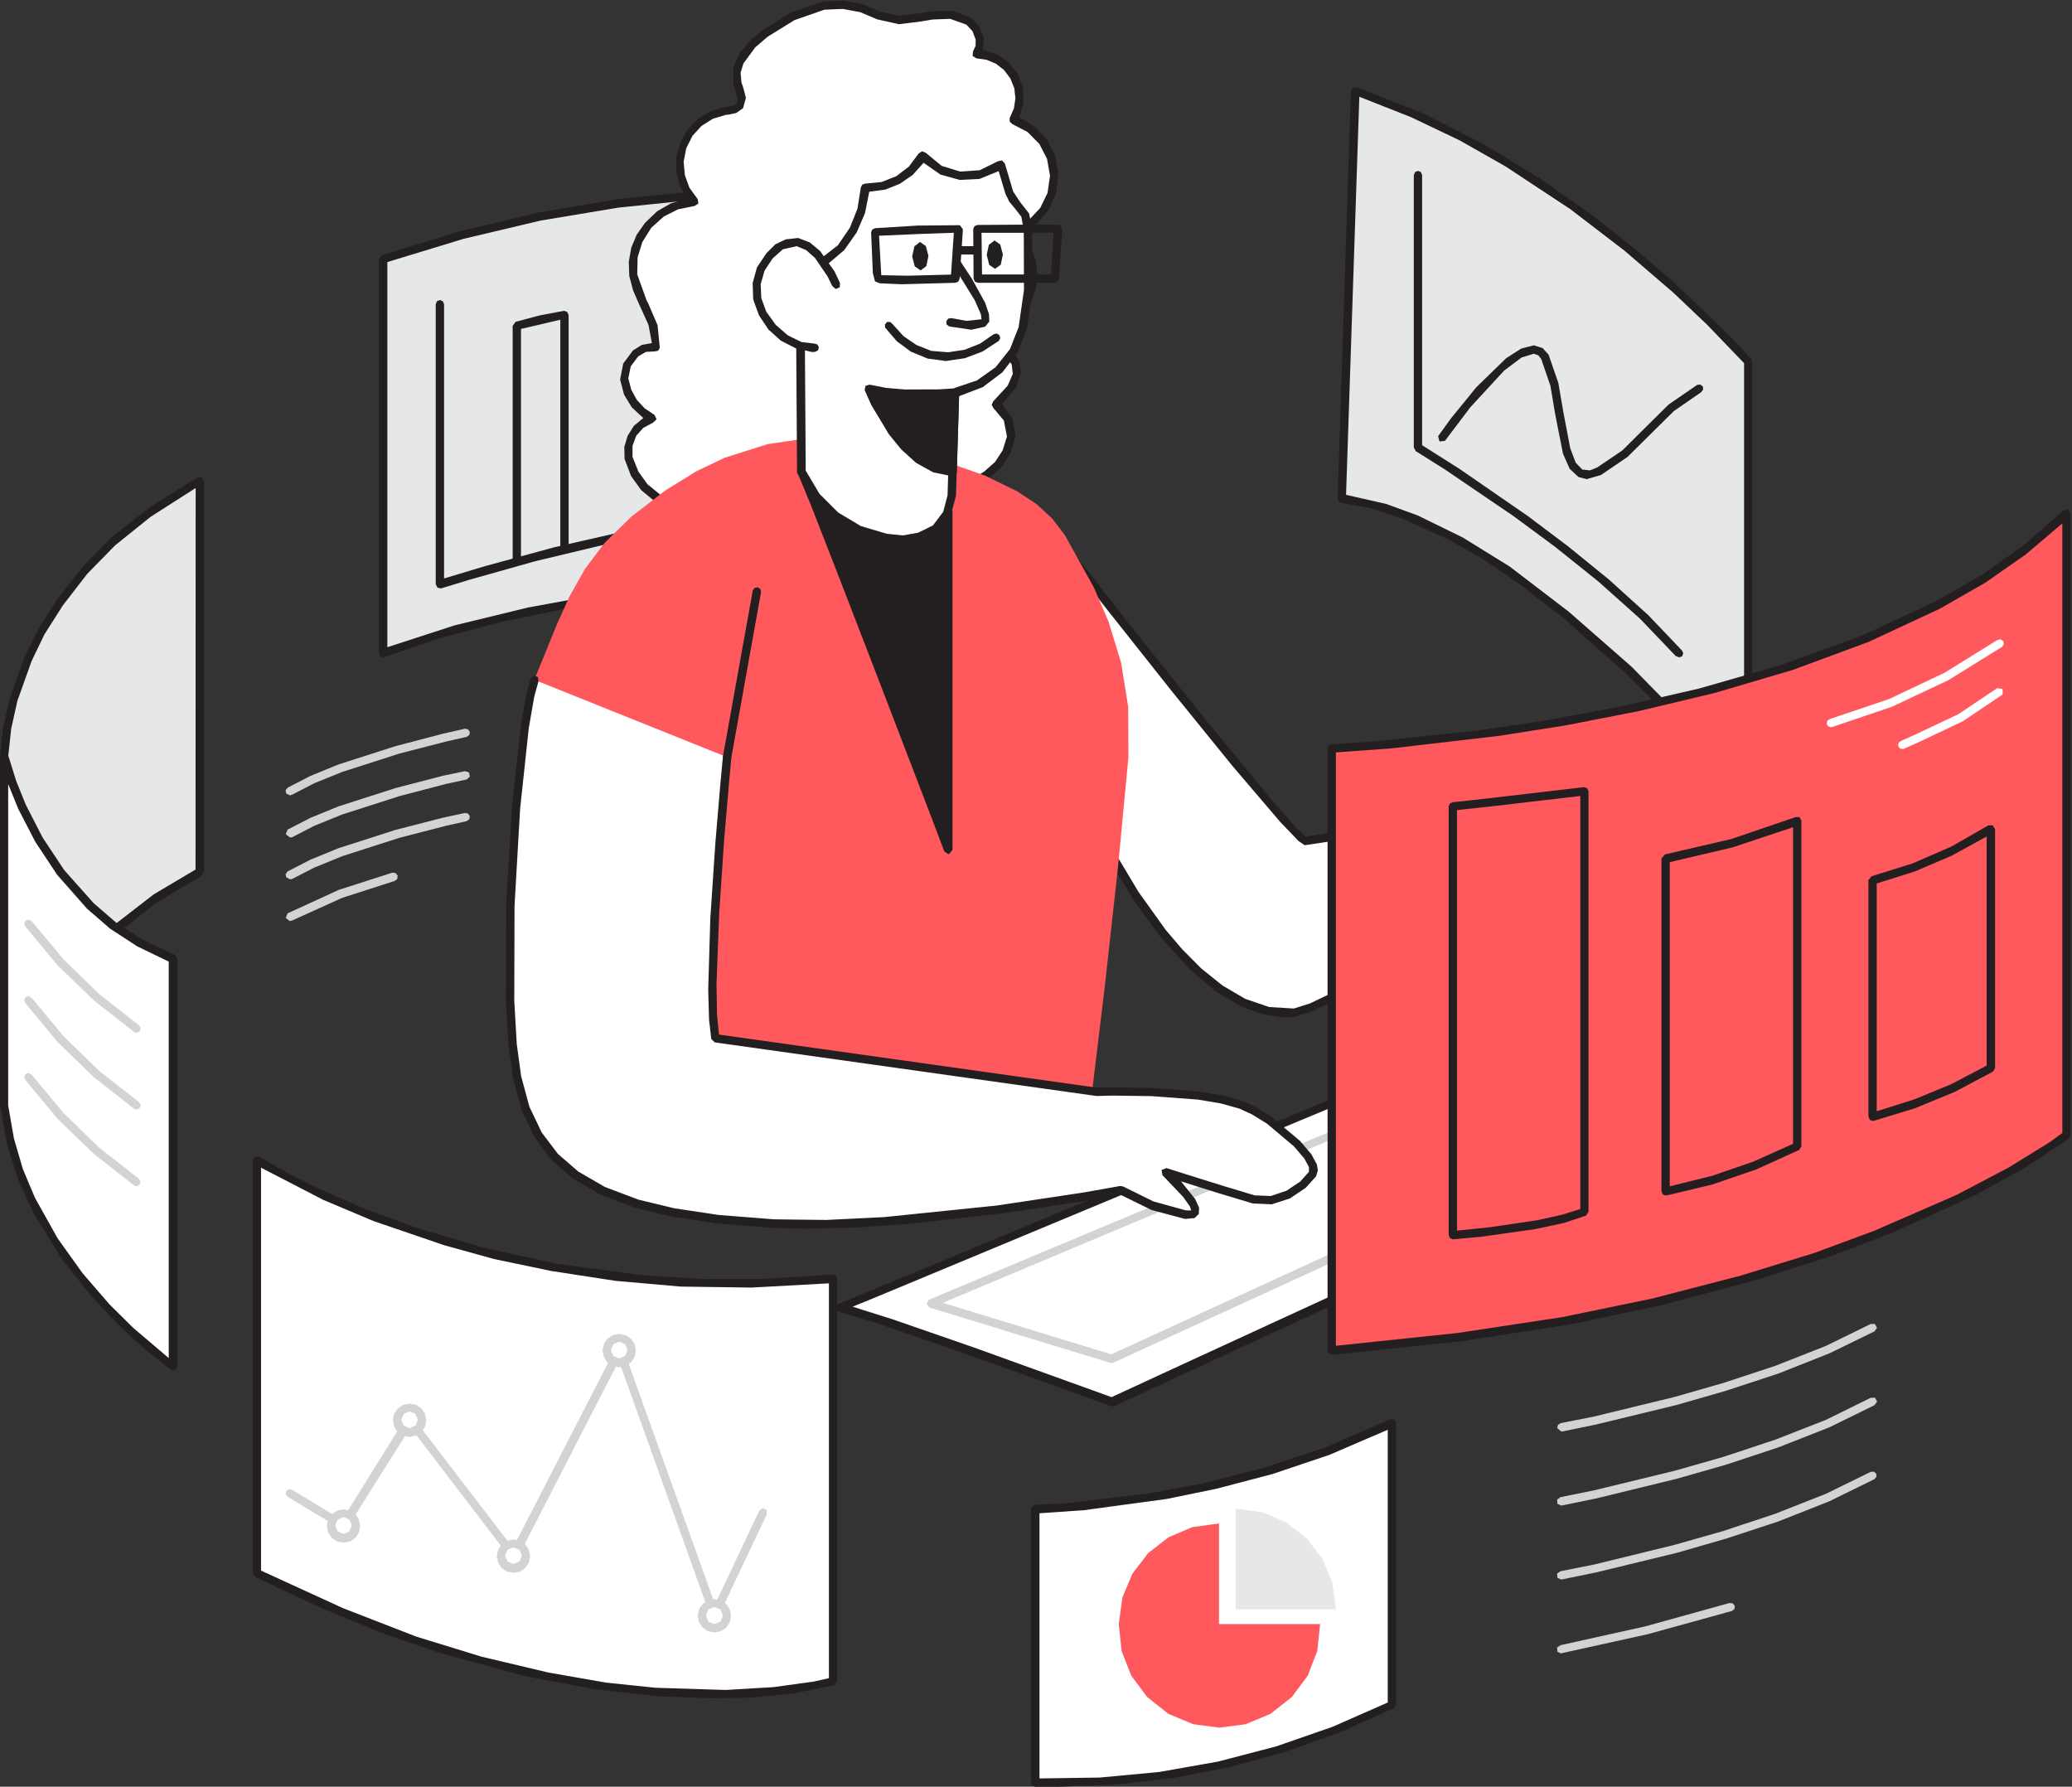 <?xml version="1.0" standalone="no"?><!DOCTYPE svg PUBLIC "-//W3C//DTD SVG 1.1//EN" "http://www.w3.org/Graphics/SVG/1.1/DTD/svg11.dtd"><svg height="144" node-id="1" sillyvg="true" template-height="144" template-width="167" version="1.1" viewBox="0 0 167 144" width="167" xmlns="http://www.w3.org/2000/svg" xmlns:xlink="http://www.w3.org/1999/xlink"><rect x="0" y="0" width="167" height="144" fill="#333333" stroke="none"/><defs node-id="76"></defs><g node-id="78"><path d="M 108.14 40.19 L 110.44 40.61 L 112.89 41.39 L 116.76 43.12 L 119.39 44.58 L 122.52 46.68 L 126.22 49.55 L 131.25 54.01 L 134.79 57.51 L 137.76 60.77 L 139.46 62.84 L 140.88 64.79 L 140.88 29.12 L 139.32 27.43 L 134.93 23.18 L 131.92 20.56 L 128.16 17.59 L 124.08 14.72 L 119.45 11.89 L 114.53 9.40 L 109.24 7.31 Z" fill="#e6e7e8" fill-rule="nonzero" group-id="1" id="路径_9012" node-id="2" stroke="none" target-height="57.48" target-width="32.74" target-x="108.14" target-y="7.31"></path></g><g node-id="79"><path d="M 140.88 65.13 L 140.60 64.97 L 139.14 62.98 L 137.43 60.90 L 134.47 57.67 L 130.95 54.20 L 126.01 49.81 L 122.36 46.99 L 119.29 44.91 L 116.70 43.46 L 112.88 41.74 L 110.45 40.96 L 108.12 40.53 L 107.90 40.42 L 107.81 40.18 L 108.88 7.33 L 109.03 7.06 L 109.33 7.02 L 114.59 9.09 L 119.50 11.57 L 124.13 14.39 L 128.22 17.26 L 132.00 20.24 L 135.04 22.87 L 139.50 27.16 L 141.14 28.93 L 141.22 29.15 L 141.22 64.82 L 140.98 65.14 Z M 108.49 39.88 L 111.71 40.61 L 114.26 41.54 L 117.88 43.31 L 121.68 45.66 L 126.44 49.30 L 131.52 53.75 L 136.23 58.56 L 140.57 63.73 L 140.57 29.27 L 137.60 26.18 L 134.86 23.58 L 130.94 20.21 L 126.57 16.86 L 121.34 13.41 L 117.64 11.31 L 113.72 9.44 L 109.56 7.80 Z" fill="#231f20" fill-rule="nonzero" group-id="2" id="路径_9013" node-id="3" stroke="none" target-height="58.12" target-width="33.41" target-x="107.81" target-y="7.02"></path></g><g node-id="80"><path d="M 30.88 52.64 L 30.88 20.89 L 37.11 18.96 L 43.43 17.45 L 49.83 16.37 L 56.30 15.71 L 62.78 15.49 L 69.31 15.71 L 69.31 46.17 L 66.74 46.28 L 60.08 46.77 L 50.85 47.85 L 45.78 48.67 L 40.60 49.73 L 35.52 51.06 L 30.88 52.64 Z" fill="#e6e7e8" fill-rule="nonzero" group-id="3" id="路径_9014" node-id="4" stroke="none" target-height="37.15" target-width="38.43" target-x="30.88" target-y="15.49"></path></g><g node-id="81"><path d="M 30.89 52.98 L 30.69 52.92 L 30.54 52.64 L 30.54 20.89 L 30.75 20.58 L 37.02 18.65 L 43.36 17.14 L 49.79 16.05 L 56.29 15.39 L 62.80 15.17 L 69.35 15.37 L 69.58 15.48 L 69.66 15.71 L 69.66 46.16 L 69.57 46.40 L 69.34 46.50 L 66.67 46.62 L 59.97 47.12 L 50.77 48.20 L 45.73 49.03 L 40.59 50.08 L 35.56 51.40 L 30.98 52.96 L 30.89 52.98 Z M 31.22 21.12 L 31.22 52.16 L 36.64 50.40 L 42.56 48.96 L 48.57 47.86 L 54.22 47.06 L 63.83 46.13 L 68.99 45.84 L 68.99 16.02 L 62.58 15.84 L 56.21 16.08 L 49.86 16.73 L 43.56 17.78 L 37.36 19.25 L 31.22 21.12 Z" fill="#231f20" fill-rule="nonzero" group-id="4" id="路径_9015" node-id="5" stroke="none" target-height="37.81" target-width="39.12" target-x="30.54" target-y="15.17"></path></g><g node-id="82"><path d="M 35.45 47.41 L 35.25 47.35 L 35.12 47.08 L 35.12 24.51 L 35.22 24.27 L 35.46 24.18 L 35.69 24.28 L 35.79 24.51 L 35.79 46.62 L 39.12 45.62 L 44.66 44.11 L 51.20 42.62 L 54.53 42.04 L 57.54 41.66 L 60.40 41.55 L 62.49 41.76 L 62.71 41.91 L 62.76 42.17 L 62.62 42.39 L 62.36 42.44 L 60.13 42.24 L 57.01 42.41 L 53.70 42.87 L 50.08 43.57 L 43.14 45.23 L 37.78 46.74 L 35.56 47.42 Z" fill="#231f20" fill-rule="nonzero" group-id="5" id="路径_9016" node-id="6" stroke="none" target-height="23.24" target-width="27.64" target-x="35.12" target-y="24.18"></path></g><g node-id="83"><path d="M 16.14 70.30 L 12.46 72.45 L 9.19 75.03 L 6.29 78.04 L 3.83 81.42 L 1.86 85.09 L 0.37 89.09 L 0.37 61.01 L 0.58 58.75 L 1.08 56.43 L 2.25 53.12 L 3.31 50.92 L 4.85 48.51 L 6.92 45.88 L 9.26 43.52 L 12.29 41.15 L 16.14 38.76 Z" fill="#e6e7e8" fill-rule="nonzero" group-id="6" id="路径_9017" node-id="7" stroke="none" target-height="50.33" target-width="15.77" target-x="0.37" target-y="38.76"></path></g><g node-id="84"><path d="M 0.34 89.42 L 0.29 89.42 L 0.00 89.09 L 0.00 61.01 L 0.25 58.64 L 0.79 56.28 L 1.99 52.92 L 3.09 50.69 L 4.64 48.26 L 6.73 45.61 L 9.08 43.23 L 12.12 40.85 L 15.95 38.46 L 16.28 38.46 L 16.44 38.75 L 16.44 70.29 L 16.23 70.60 L 12.61 72.75 L 9.38 75.30 L 6.52 78.28 L 4.09 81.62 L 2.14 85.25 L 0.66 89.19 L 0.34 89.42 Z M 15.77 39.33 L 12.14 41.65 L 9.27 43.96 L 7.03 46.25 L 5.06 48.80 L 3.58 51.13 L 2.55 53.27 L 1.40 56.49 L 0.90 58.74 L 0.66 61.00 L 0.66 87.06 L 2.25 83.48 L 4.23 80.18 L 6.61 77.15 L 9.35 74.43 L 12.39 72.08 L 15.76 70.08 Z M 16.11 70.29 Z" fill="#231f20" fill-rule="nonzero" group-id="7" id="路径_9018" node-id="8" stroke="none" target-height="50.96" target-width="16.44" target-x="0" target-y="38.46"></path></g><g node-id="85"><path d="M 0.34 61.01 L 0.94 62.98 L 1.73 64.95 L 3.09 67.62 L 4.85 70.28 L 7.26 73.02 L 9.14 74.63 L 11.35 76.05 L 13.95 77.26 L 13.95 110.12 L 12.00 108.59 L 10.11 106.88 L 7.63 104.29 L 5.26 101.30 L 3.01 97.65 L 1.79 95.02 L 0.90 92.17 L 0.34 89.09 Z" fill="#ffffff" fill-rule="nonzero" group-id="8" id="路径_9019" node-id="9" stroke="none" target-height="49.11" target-width="13.61" target-x="0.34" target-y="61.01"></path></g><g node-id="86"><path d="M 13.95 110.45 L 13.76 110.39 L 11.74 108.79 L 9.81 107.05 L 7.32 104.42 L 4.94 101.40 L 2.68 97.72 L 1.46 95.07 L 0.57 92.21 L 0.01 89.12 L 0.01 61.01 L 0.09 60.77 L 0.31 60.65 L 0.55 60.72 L 0.68 60.93 L 1.30 62.93 L 2.09 64.88 L 3.44 67.51 L 5.18 70.13 L 7.56 72.80 L 9.40 74.39 L 11.56 75.77 L 14.08 76.95 L 14.29 77.26 L 14.29 110.12 L 14.11 110.42 L 13.95 110.45 Z M 0.66 63.19 L 0.66 89.09 L 1.12 91.74 L 1.84 94.21 L 2.82 96.54 L 4.65 99.81 L 6.66 102.62 L 8.83 105.13 L 10.74 107.02 L 13.60 109.45 L 13.60 77.50 L 11.06 76.27 L 8.88 74.85 L 7.02 73.24 L 4.61 70.51 L 2.85 67.85 L 1.47 65.19 L 0.66 63.19 Z" fill="#231f20" fill-rule="nonzero" group-id="9" id="路径_9020" node-id="10" stroke="none" target-height="49.8" target-width="14.28" target-x="0.01" target-y="60.65"></path></g><g node-id="87"><path d="M 145.68 87.40 L 142.17 88.89 L 134.00 92.58 L 123.07 97.57 L 111.26 102.98 L 100.49 107.95 L 92.63 111.57 L 89.59 112.97 L 87.35 112.16 L 82.00 110.23 L 75.58 107.95 L 70.11 106.09 L 67.63 105.39 L 70.47 104.23 L 78.13 101.05 L 88.69 96.65 L 100.25 91.84 L 110.88 87.41 L 118.66 84.17 L 121.68 82.91 Z" fill="#ffffff" fill-rule="nonzero" group-id="10" id="路径_9021" node-id="11" stroke="none" target-height="30.06" target-width="78.05" target-x="67.63" target-y="82.91"></path></g><g node-id="88"><path d="M 89.59 113.30 L 89.47 113.30 L 82.69 110.85 L 75.79 108.40 L 70.28 106.51 L 67.67 105.74 L 67.67 105.70 L 67.42 105.70 L 67.32 105.55 L 67.32 105.30 L 67.48 105.11 L 67.52 105.11 L 70.72 103.79 L 78.46 100.58 L 88.93 96.22 L 100.29 91.49 L 110.73 87.14 L 118.42 83.93 L 121.54 82.63 L 121.74 82.63 L 145.74 87.12 L 146.02 87.45 L 145.75 87.78 L 142.48 89.18 L 134.87 92.61 L 124.35 97.40 L 112.36 102.91 L 100.34 108.45 L 89.73 113.36 L 89.59 113.30 Z M 68.72 105.31 L 71.92 106.32 L 78.47 108.59 L 89.59 112.60 L 95.11 110.05 L 104.69 105.64 L 116.36 100.27 L 128.19 94.86 L 138.22 90.30 L 144.49 87.51 L 121.72 83.25 L 94.80 94.47 L 76.23 102.20 L 70.10 104.75 Z" fill="#231f20" fill-rule="nonzero" group-id="11" id="路径_9022" node-id="12" stroke="none" target-height="30.73" target-width="78.7" target-x="67.32" target-y="82.63"></path></g><g node-id="89"><path d="M 89.59 109.84 L 89.49 109.84 L 74.91 105.38 L 74.67 105.08 L 74.87 104.75 L 116.11 87.47 L 116.34 87.46 L 116.53 87.61 L 120.82 95.18 L 120.82 95.45 L 120.64 95.65 L 89.68 109.85 L 89.59 109.84 Z M 75.99 105.00 L 89.57 109.15 L 120.06 95.16 L 116.10 88.14 Z" fill="#d1d3d4" fill-rule="nonzero" group-id="12" id="路径_9023" node-id="13" stroke="none" target-height="22.39" target-width="46.15" target-x="74.67" target-y="87.46"></path></g><g node-id="90"><path d="M 66.36 0.42 L 63.88 1.29 L 61.65 2.67 L 60.67 3.49 L 59.86 4.47 L 59.38 5.56 L 59.41 6.71 L 59.73 7.64 L 59.79 8.09 L 59.64 8.49 L 59.12 8.80 L 58.49 8.91 L 57.33 9.25 L 56.34 9.88 L 55.54 10.74 L 55.00 11.82 L 54.77 13.01 L 54.87 14.18 L 55.28 15.29 L 55.99 16.27 L 54.56 16.55 L 53.32 17.17 L 52.24 18.15 L 51.47 19.39 L 51.07 20.72 L 51.05 22.18 L 51.35 23.30 L 51.81 24.36 L 52.60 26.11 L 52.84 28.02 L 51.85 28.16 L 51.01 28.70 L 50.46 29.54 L 50.32 30.53 L 50.58 31.54 L 51.06 32.43 L 51.74 33.18 L 52.60 33.76 L 51.68 34.22 L 51.02 34.95 L 50.66 35.87 L 50.66 36.90 L 51.16 38.19 L 51.94 39.26 L 53.01 40.14 L 55.21 41.29 L 57.57 41.88 L 60.01 41.91 L 62.43 41.34 L 62.75 42.26 L 63.29 43.04 L 64.00 43.67 L 64.87 44.10 L 66.76 44.53 L 68.69 44.59 L 70.52 44.54 L 72.33 44.28 L 74.03 43.73 L 75.50 42.76 L 76.01 42.09 L 76.10 41.71 L 76.00 41.34 L 75.18 40.75 L 74.75 40.48 L 74.55 40.09 L 76.34 39.80 L 77.99 39.19 L 79.53 38.25 L 80.49 37.41 L 81.13 36.39 L 81.51 35.18 L 81.39 34.17 L 80.98 33.32 L 80.27 32.59 L 81.02 31.86 L 81.64 31.02 L 81.97 30.12 L 81.86 29.22 L 80.84 27.90 L 80.41 27.26 L 80.36 26.59 L 81.39 25.99 L 82.23 25.17 L 82.84 24.18 L 83.20 23.04 L 83.27 21.85 L 83.05 20.70 L 82.56 19.64 L 81.81 18.71 L 83.12 17.98 L 84.11 16.92 L 84.74 15.62 L 84.95 14.14 L 84.69 12.66 L 84.03 11.38 L 83.01 10.35 L 81.68 9.66 L 82.06 8.80 L 82.19 7.89 L 82.09 6.98 L 81.74 6.11 L 81.17 5.36 L 80.44 4.80 L 79.60 4.45 L 78.67 4.33 L 78.92 3.61 L 78.89 2.88 L 78.60 2.21 L 78.05 1.67 L 76.63 1.16 L 75.12 1.20 L 72.91 1.56 L 71.91 1.54 L 70.81 1.20 L 69.38 0.60 L 67.91 0.34 L 66.36 0.42 Z" fill="#ffffff" fill-rule="nonzero" group-id="13" id="路径_9024" node-id="14" stroke="none" target-height="44.25" target-width="34.63" target-x="50.32" target-y="0.34"></path></g><g node-id="91"><path d="M 68.37 44.94 L 66.53 44.85 L 64.75 44.42 L 63.61 43.80 L 62.77 42.93 L 62.17 41.79 L 59.76 42.28 L 57.33 42.21 L 54.99 41.60 L 52.81 40.44 L 51.68 39.50 L 50.86 38.36 L 50.34 36.99 L 50.32 36.01 L 50.59 35.11 L 51.10 34.31 L 51.85 33.69 L 50.92 32.83 L 50.30 31.81 L 49.98 30.59 L 50.23 29.30 L 51.01 28.25 L 51.72 27.80 L 52.54 27.65 L 52.27 26.19 L 51.66 24.84 L 51.51 24.52 L 51.03 23.41 L 50.72 22.25 L 50.68 21.09 L 50.88 19.96 L 51.32 18.91 L 51.99 17.96 L 52.96 17.03 L 54.07 16.39 L 55.36 16.01 L 54.78 14.94 L 54.50 13.79 L 54.52 12.60 L 54.85 11.44 L 55.46 10.39 L 56.29 9.55 L 57.31 8.94 L 58.48 8.61 L 58.61 8.61 L 59.11 8.52 L 59.40 8.33 L 59.46 7.99 L 59.27 7.29 L 59.12 6.85 L 59.09 5.45 L 59.66 4.22 L 60.58 3.16 L 61.49 2.42 L 63.78 1.00 L 66.33 0.12 L 66.33 0.12 L 67.95 0.05 L 69.48 0.32 L 70.98 0.95 L 72.53 1.28 L 74.10 1.07 L 75.09 0.90 L 76.73 0.86 L 78.27 1.43 L 78.95 2.16 L 79.30 3.10 L 79.20 4.02 L 80.37 4.38 L 81.31 5.03 L 82.06 5.99 L 82.46 7.14 L 82.49 8.28 L 82.16 9.46 L 83.43 10.23 L 84.41 11.30 L 85.05 12.60 L 85.30 14.07 L 85.12 15.55 L 84.54 16.88 L 83.62 17.99 L 82.38 18.82 L 83.04 19.81 L 83.46 20.90 L 83.61 22.06 L 83.50 23.24 L 83.12 24.37 L 82.50 25.36 L 81.67 26.19 L 80.66 26.82 L 80.81 27.29 L 81.34 27.97 L 82.14 29.06 L 82.30 30.06 L 81.92 31.18 L 80.79 32.57 L 81.61 33.76 L 81.85 35.19 L 81.45 36.51 L 80.76 37.60 L 79.74 38.52 L 77.59 39.74 L 75.20 40.37 L 75.43 40.49 L 75.92 40.76 L 76.31 41.16 L 76.41 41.68 L 76.35 42.18 L 76.12 42.63 L 75.74 43.00 L 74.24 43.99 L 72.50 44.57 L 70.64 44.84 L 68.70 44.92 Z M 62.42 41.03 L 62.76 41.32 L 63.05 42.15 L 63.54 42.86 L 64.19 43.43 L 64.99 43.82 L 66.81 44.22 L 68.68 44.29 L 70.51 44.22 L 72.27 43.98 L 73.89 43.44 L 75.28 42.54 L 75.67 42.03 L 75.71 41.53 L 75.12 41.13 L 74.54 40.78 L 74.21 40.16 L 74.29 39.91 L 74.52 39.79 L 76.24 39.51 L 77.83 38.92 L 79.32 38.01 L 80.20 37.23 L 80.81 36.30 L 81.16 35.18 L 80.91 33.89 L 80.07 32.89 L 79.93 32.63 L 80.04 32.36 L 81.22 31.08 L 81.63 30.13 L 81.54 29.36 L 80.86 28.46 L 80.19 27.60 L 80.01 27.10 L 80.04 26.53 L 80.24 26.31 L 81.20 25.75 L 81.98 24.99 L 82.55 24.06 L 82.88 23.00 L 82.95 21.90 L 82.74 20.83 L 82.29 19.84 L 81.59 18.98 L 81.49 18.67 L 81.70 18.42 L 82.92 17.74 L 83.84 16.76 L 84.43 15.55 L 84.63 14.17 L 84.39 12.80 L 83.77 11.60 L 82.82 10.64 L 81.59 10.00 L 81.38 9.80 L 81.38 9.51 L 81.72 8.74 L 81.84 7.92 L 81.75 7.11 L 81.43 6.32 L 80.93 5.65 L 80.28 5.14 L 79.52 4.82 L 78.69 4.70 L 78.69 4.70 L 78.39 4.51 L 78.42 4.15 L 78.63 3.70 L 78.64 3.20 L 78.38 2.51 L 77.88 1.98 L 76.58 1.52 L 75.19 1.57 L 74.23 1.73 L 72.45 1.95 L 70.70 1.56 L 69.33 0.98 L 67.93 0.72 L 66.45 0.78 L 64.04 1.62 L 61.87 2.96 L 60.87 3.82 L 59.92 5.11 L 59.69 5.86 L 59.76 6.65 L 59.90 7.04 L 60.12 7.88 L 59.89 8.72 L 59.33 9.11 L 58.66 9.25 L 58.53 9.25 L 57.46 9.57 L 56.54 10.15 L 55.81 10.95 L 55.31 11.95 L 55.10 13.04 L 55.20 14.12 L 55.57 15.14 L 56.23 16.04 L 56.29 16.40 L 55.98 16.60 L 54.65 16.87 L 53.50 17.45 L 52.49 18.36 L 51.77 19.51 L 51.39 20.75 L 51.36 22.11 L 52.11 24.20 L 52.27 24.51 L 53.00 26.21 L 53.18 28.04 L 53.04 28.27 L 52.78 28.32 L 52.06 28.36 L 51.44 28.72 L 50.84 29.52 L 50.64 30.49 L 50.88 31.41 L 51.33 32.23 L 51.96 32.91 L 52.75 33.44 L 52.92 33.79 L 52.64 34.06 L 51.85 34.48 L 51.28 35.12 L 50.98 35.93 L 50.98 36.82 L 51.46 38.02 L 52.18 39.02 L 53.18 39.84 L 55.31 40.97 L 57.60 41.55 L 59.96 41.57 L 62.30 41.02 L 62.42 41.02 Z M 66.36 0.44 Z" fill="#231f20" fill-rule="nonzero" group-id="14" id="路径_9025" node-id="15" stroke="none" target-height="44.89" target-width="35.32" target-x="49.98" target-y="0.05"></path></g><g node-id="92"><path d="M 84.65 42.73 L 86.09 44.57 L 89.72 49.19 L 94.48 55.20 L 99.34 61.21 L 103.25 65.87 L 104.73 67.45 L 105.17 67.77 L 107.30 67.46 L 112.44 66.63 L 118.69 65.47 L 124.13 64.17 L 126.16 63.42 L 126.88 62.88 L 127.57 62.03 L 128.14 61.61 L 129.16 61.36 L 129.57 61.43 L 129.95 60.79 L 130.97 59.56 L 131.65 59.03 L 132.40 58.74 L 133.07 58.77 L 134.03 59.08 L 134.99 59.57 L 135.88 60.22 L 136.57 61.00 L 136.89 61.78 L 136.79 62.54 L 136.03 63.35 L 132.92 65.35 L 127.29 68.87 L 120.37 73.09 L 113.40 77.17 L 107.62 80.31 L 105.35 81.34 L 104.27 81.66 L 102.15 81.53 L 100.03 80.82 L 97.86 79.45 L 95.89 77.72 L 93.97 75.61 L 92.09 73.09 L 89.61 69.08 L 87.52 64.96 L 85.79 60.85 L 84.67 57.49 L 84.02 54.46 L 84.08 53.08 Z" fill="#ffffff" fill-rule="nonzero" group-id="15" id="路径_9026" node-id="16" stroke="none" target-height="38.93" target-width="52.87" target-x="84.02" target-y="42.73"></path></g><g node-id="93"><path d="M 103.63 82.00 L 101.83 81.77 L 99.95 81.08 L 97.94 79.87 L 95.78 78.01 L 93.42 75.37 L 91.27 72.38 L 89.28 69.07 L 87.51 65.64 L 86.06 62.36 L 84.86 59.14 L 84.10 56.55 L 83.70 54.21 L 83.78 52.99 L 84.33 42.71 L 84.56 42.41 L 84.93 42.52 L 91.06 50.35 L 97.38 58.26 L 102.54 64.52 L 104.51 66.75 L 105.23 67.42 L 111.76 66.41 L 118.54 65.16 L 124.01 63.86 L 125.97 63.16 L 126.61 62.71 L 127.49 61.66 L 128.22 61.21 L 128.97 61.03 L 129.44 61.05 L 130.51 59.57 L 131.38 58.81 L 132.38 58.36 L 133.09 58.37 L 134.04 58.64 L 135.00 59.10 L 135.91 59.73 L 136.67 60.48 L 137.14 61.24 L 137.29 61.92 L 137.17 62.58 L 136.82 63.16 L 136.26 63.58 L 133.39 65.42 L 127.82 68.90 L 120.85 73.16 L 113.75 77.33 L 107.82 80.55 L 105.48 81.61 L 104.35 81.94 L 103.63 82.00 Z M 84.95 43.64 L 84.45 53.06 L 84.45 53.14 L 84.38 54.17 L 84.76 56.36 L 85.48 58.81 L 86.63 61.94 L 88.03 65.15 L 89.78 68.57 L 91.76 71.88 L 93.95 74.94 L 95.28 76.50 L 96.83 78.06 L 98.54 79.43 L 100.36 80.50 L 102.29 81.16 L 104.29 81.28 L 105.58 80.87 L 108.48 79.48 L 115.78 75.41 L 124.13 70.40 L 131.52 65.83 L 135.92 63.02 L 136.45 62.53 L 136.64 62.04 L 136.54 61.49 L 135.78 60.52 L 134.82 59.77 L 133.72 59.27 L 132.51 59.03 L 131.68 59.42 L 130.89 60.14 L 129.91 61.57 L 129.72 61.73 L 129.48 61.73 L 128.73 61.74 L 128.08 62.05 L 127.18 63.07 L 126.47 63.62 L 124.58 64.37 L 119.48 65.65 L 113.48 66.80 L 108.19 67.66 L 105.23 68.11 L 105.14 68.11 L 104.66 67.78 L 103.19 66.25 L 99.30 61.69 L 94.36 55.60 L 89.28 49.19 L 84.94 43.64 Z M 84.12 53.06 Z" fill="#231f20" fill-rule="nonzero" group-id="16" id="路径_9027" node-id="17" stroke="none" target-height="39.59" target-width="53.59" target-x="83.7" target-y="42.41"></path></g><g node-id="94"><path d="M 70.30 36.01 L 68.77 35.60 L 67.12 35.38 L 64.59 35.39 L 61.85 35.80 L 58.41 36.89 L 56.16 37.96 L 53.65 39.51 L 50.87 41.65 L 48.71 43.78 L 47.15 45.85 L 45.91 48.05 L 44.91 50.26 L 43.06 54.80 L 44.44 65.05 L 46.31 76.18 L 48.22 86.37 L 49.70 93.81 L 50.30 96.69 L 86.91 96.69 L 87.22 94.27 L 88.02 88.00 L 89.06 79.37 L 90.11 69.88 L 90.95 61.02 L 90.93 56.95 L 90.36 53.41 L 89.35 50.11 L 88.18 47.38 L 85.82 43.12 L 84.81 41.80 L 83.54 40.62 L 81.97 39.59 L 79.41 38.34 L 76.79 37.41 L 72.25 36.32 L 70.30 36.01 Z" fill="#ff595e" fill-rule="nonzero" group-id="17" id="路径_9028" node-id="18" stroke="none" target-height="61.31" target-width="47.89" target-x="43.06" target-y="35.38"></path></g><g node-id="95"><path d="M 64.60 37.99 L 65.71 40.70 L 67.96 46.47 L 70.76 53.73 L 73.51 60.87 L 75.59 66.33 L 76.42 68.50 L 76.42 41.17 Z" fill="#231f20" fill-rule="nonzero" group-id="18" id="路径_9029" node-id="19" stroke="none" target-height="30.51" target-width="11.82" target-x="64.6" target-y="37.99"></path></g><g node-id="96"><path d="M 76.43 68.83 L 76.11 68.62 L 75.25 66.35 L 73.15 60.87 L 70.41 53.74 L 67.63 46.54 L 65.40 40.82 L 64.30 38.15 L 64.34 37.78 L 64.69 37.67 L 76.52 40.84 L 76.77 41.17 L 76.77 68.50 L 76.49 68.83 Z M 65.19 38.50 L 66.72 42.35 L 69.07 48.41 L 71.75 55.36 L 74.26 61.89 L 76.09 66.67 L 76.09 41.42 Z" fill="#231f20" fill-rule="nonzero" group-id="19" id="路径_9030" node-id="20" stroke="none" target-height="31.16" target-width="12.47" target-x="64.3" target-y="37.67"></path></g><g node-id="97"><path d="M 80.81 13.66 L 81.36 15.52 L 81.97 16.48 L 82.62 17.32 L 82.84 18.82 L 82.86 20.34 L 82.87 23.40 L 82.43 26.44 L 81.68 28.31 L 80.47 29.84 L 78.88 30.98 L 76.97 31.62 L 76.71 39.92 L 76.50 41.00 L 76.05 41.91 L 75.11 42.83 L 74.31 43.23 L 73.13 43.43 L 71.44 43.35 L 69.24 42.70 L 67.32 41.55 L 65.76 39.95 L 64.61 37.97 L 64.54 27.20 L 64.37 24.98 L 64.35 23.74 L 64.54 22.80 L 65.09 22.08 L 66.04 21.38 L 67.86 20.01 L 68.86 18.52 L 69.50 16.92 L 69.78 15.15 L 71.19 15.01 L 72.47 14.51 L 73.57 13.67 L 74.42 12.54 L 75.32 13.37 L 76.31 13.90 L 77.42 14.17 L 78.57 14.16 L 79.66 13.86 L 80.72 13.25 Z" fill="#ffffff" fill-rule="nonzero" group-id="20" id="路径_9031" node-id="21" stroke="none" target-height="30.89" target-width="18.52" target-x="64.35" target-y="12.54"></path></g><g node-id="98"><path d="M 72.67 43.80 L 71.33 43.69 L 69.04 43.03 L 67.05 41.83 L 65.42 40.18 L 64.24 38.11 L 64.24 38.00 L 64.17 27.19 L 64.08 25.94 L 63.95 24.30 L 64.16 22.67 L 64.98 21.65 L 66.06 20.91 L 67.53 19.77 L 68.50 18.35 L 69.11 16.82 L 69.38 15.12 L 69.49 14.88 L 69.73 14.80 L 71.05 14.67 L 72.24 14.20 L 73.26 13.42 L 74.05 12.36 L 74.33 12.19 L 74.62 12.32 L 75.90 13.37 L 77.40 13.83 L 78.96 13.72 L 80.44 12.99 L 80.76 12.93 L 80.98 13.16 L 81.11 13.58 L 81.11 13.58 L 81.66 15.44 L 82.26 16.34 L 82.94 17.20 L 83.18 18.38 L 83.19 19.58 L 83.19 20.34 L 83.21 23.46 L 82.76 26.54 L 82.00 28.44 L 80.79 30.01 L 79.21 31.20 L 77.30 31.93 L 77.05 39.95 L 76.63 41.55 L 75.63 42.87 L 74.24 43.60 L 72.67 43.80 Z M 64.94 37.93 L 66.05 39.80 L 67.56 41.31 L 69.39 42.40 L 71.48 43.02 L 72.79 43.15 L 74.01 42.93 L 75.19 42.35 L 76.02 41.25 L 76.37 39.93 L 76.63 31.60 L 76.93 31.27 L 78.74 30.66 L 80.25 29.59 L 81.40 28.14 L 82.10 26.37 L 82.53 23.38 L 82.52 20.36 L 82.52 19.57 L 82.51 18.51 L 82.32 17.47 L 81.80 16.80 L 81.35 16.26 L 81.04 15.63 L 80.49 13.79 L 78.95 14.42 L 77.35 14.50 L 75.80 14.07 L 74.44 13.12 L 73.57 14.09 L 72.53 14.81 L 71.35 15.28 L 70.06 15.45 L 69.72 17.17 L 69.05 18.73 L 68.04 20.16 L 66.45 21.51 L 65.46 22.20 L 64.81 22.95 L 64.65 24.42 L 64.77 25.90 L 64.87 27.25 Z" fill="#231f20" fill-rule="nonzero" group-id="21" id="路径_9032" node-id="22" stroke="none" target-height="31.61" target-width="19.26" target-x="63.95" target-y="12.19"></path></g><g node-id="99"><path d="M 67.41 22.93 L 66.99 22.07 L 65.84 20.45 L 65.04 19.79 L 64.13 19.49 L 63.20 19.67 L 62.03 20.63 L 61.26 21.89 L 60.97 23.06 L 61.07 24.18 L 61.77 25.75 L 62.92 27.01 L 64.36 27.83 L 65.68 28.03" fill="#ffffff" fill-rule="nonzero" group-id="22" id="路径_9033" node-id="23" stroke="none" target-height="8.54" target-width="6.44" target-x="60.97" target-y="19.49"></path></g><g node-id="100"><path d="M 65.44 28.37 L 64.11 28.06 L 62.93 27.45 L 61.94 26.56 L 61.18 25.43 L 60.71 24.15 L 60.66 22.82 L 61.01 21.55 L 61.77 20.41 L 62.49 19.69 L 63.33 19.29 L 64.33 19.18 L 65.27 19.54 L 66.10 20.23 L 67.26 21.87 L 67.70 22.80 L 67.68 23.16 L 67.35 23.29 L 67.08 23.05 L 66.70 22.28 L 65.69 20.79 L 64.98 20.16 L 64.21 19.84 L 63.10 20.09 L 62.26 20.84 L 61.62 21.82 L 61.31 22.90 L 61.36 24.03 L 61.76 25.12 L 62.53 26.19 L 63.50 27.03 L 64.61 27.57 L 65.63 27.69 L 65.88 27.76 L 66.00 27.99 L 65.93 28.24 L 65.70 28.36 L 65.44 28.37 Z" fill="#231f20" fill-rule="nonzero" group-id="23" id="路径_9034" node-id="24" stroke="none" target-height="9.19" target-width="7.04" target-x="60.66" target-y="19.18"></path></g><g node-id="101"><path d="M 78.26 26.57 L 76.50 26.31 L 76.29 26.14 L 76.27 25.88 L 76.44 25.67 L 76.70 25.64 L 77.90 25.86 L 79.11 25.73 L 79.06 25.33 L 78.56 24.19 L 76.86 21.45 L 76.81 21.20 L 76.94 20.98 L 77.19 20.93 L 77.41 21.06 L 78.34 22.48 L 79.39 24.38 L 79.71 25.31 L 79.74 25.91 L 79.40 26.33 L 78.25 26.58 Z" fill="#231f20" fill-rule="nonzero" group-id="24" id="路径_9035" node-id="25" stroke="none" target-height="5.65" target-width="3.47" target-x="76.27" target-y="20.93"></path></g><g node-id="102"><path d="M 76.20 29.09 L 74.77 28.90 L 73.41 28.34 L 72.28 27.50 L 71.33 26.39 L 71.33 26.13 L 71.51 25.94 L 71.76 25.95 L 71.95 26.13 L 72.82 27.09 L 73.85 27.80 L 75.06 28.28 L 76.42 28.39 L 77.74 28.19 L 78.98 27.70 L 80.10 26.93 L 80.34 26.88 L 80.55 27.01 L 80.62 27.25 L 80.51 27.47 L 79.19 28.33 L 77.76 28.87 L 76.20 29.10 Z" fill="#231f20" fill-rule="nonzero" group-id="25" id="路径_9036" node-id="26" stroke="none" target-height="3.16" target-width="9.29" target-x="71.33" target-y="25.94"></path></g><g node-id="103"><path d="M 76.97 31.64 L 75.72 31.72 L 72.92 31.73 L 71.36 31.60 L 70.00 31.32 L 70.46 32.36 L 71.81 34.65 L 72.78 35.88 L 73.94 36.96 L 75.28 37.74 L 76.78 38.05 Z" fill="#231f20" fill-rule="nonzero" group-id="26" id="路径_9037" node-id="27" stroke="none" target-height="6.73" target-width="6.97" target-x="70" target-y="31.32"></path></g><g node-id="104"><path d="M 76.78 38.39 L 76.78 38.39 L 75.22 38.07 L 73.83 37.30 L 72.63 36.21 L 71.63 34.98 L 70.22 32.63 L 69.69 31.44 L 69.75 31.10 L 70.09 31.00 L 71.41 31.26 L 72.94 31.39 L 75.69 31.38 L 76.95 31.30 L 77.20 31.39 L 77.31 31.65 L 77.12 38.06 L 77.02 38.29 L 76.78 38.39 Z M 70.57 31.80 L 71.75 33.94 L 72.64 35.19 L 73.74 36.35 L 75.03 37.24 L 76.45 37.68 L 76.62 32.00 L 73.59 32.08 L 70.57 31.80 Z" fill="#231f20" fill-rule="nonzero" group-id="27" id="路径_9038" node-id="28" stroke="none" target-height="7.39" target-width="7.62" target-x="69.69" target-y="31"></path></g><g node-id="105"><path d="M 74.83 20.63 L 74.66 21.45 L 74.20 21.79 L 73.73 21.47 L 73.52 20.66 L 73.70 19.85 L 74.15 19.50 L 74.62 19.83 L 74.83 20.63 Z" fill="#231f20" fill-rule="nonzero" group-id="28" id="椭圆_102" node-id="29" stroke="none" target-height="2.29" target-width="1.31" target-x="73.52" target-y="19.5"></path></g><g node-id="106"><path d="M 80.83 20.51 L 80.66 21.33 L 80.20 21.67 L 79.73 21.35 L 79.53 20.54 L 79.70 19.73 L 80.16 19.38 L 80.62 19.71 L 80.83 20.51 Z" fill="#231f20" fill-rule="nonzero" group-id="29" id="椭圆_103" node-id="30" stroke="none" target-height="2.29" target-width="1.3" target-x="79.53" target-y="19.38"></path></g><g node-id="107"><path d="M 72.67 22.91 L 70.89 22.83 L 70.52 22.67 L 70.35 22.01 L 70.21 18.73 L 70.30 18.50 L 70.53 18.39 L 73.95 18.18 L 77.37 18.15 L 77.61 18.49 L 77.34 22.48 L 77.23 22.70 L 77.01 22.79 L 72.67 22.91 Z M 71.03 22.18 L 73.17 22.22 L 76.65 22.13 L 76.88 18.76 L 74.28 18.85 L 70.85 19.00 L 71.03 22.18 Z" fill="#231f20" fill-rule="nonzero" group-id="30" id="路径_9039" node-id="31" stroke="none" target-height="4.76" target-width="7.4" target-x="70.21" target-y="18.15"></path></g><g node-id="108"><path d="M 85.02 22.79 L 78.81 22.79 L 78.57 22.70 L 78.47 22.46 L 78.44 18.46 L 78.54 18.23 L 78.77 18.13 L 83.30 18.10 L 85.05 18.11 L 85.39 18.13 L 85.62 18.47 L 85.35 22.46 L 85.25 22.70 L 85.02 22.79 Z M 79.15 22.12 L 84.71 22.12 L 84.93 18.76 L 79.11 18.76 Z" fill="#231f20" fill-rule="nonzero" group-id="31" id="路径_9040" node-id="32" stroke="none" target-height="4.69" target-width="7.18" target-x="78.44" target-y="18.1"></path></g><g node-id="109"><path d="M 78.78 20.51 L 77.24 20.51 L 77.01 20.41 L 76.92 20.18 L 77.01 19.95 L 77.24 19.84 L 78.78 19.84 L 79.00 19.95 L 79.10 20.18 L 79.00 20.41 L 78.78 20.51 Z" fill="#231f20" fill-rule="nonzero" group-id="32" id="路径_9041" node-id="33" stroke="none" target-height="0.67" target-width="2.18" target-x="76.92" target-y="19.84"></path></g><g node-id="110"><path d="M 58.57 61.01 L 58.39 62.94 L 57.98 67.73 L 57.57 73.81 L 57.38 79.65 L 57.44 82.15 L 57.62 83.70 L 88.33 88.02 L 89.61 87.99 L 92.73 88.03 L 96.56 88.33 L 98.45 88.64 L 99.98 89.06 L 101.21 89.65 L 102.68 90.62 L 104.06 91.77 L 105.11 92.88 L 105.79 94.00 L 105.76 94.65 L 105.00 95.49 L 103.82 96.29 L 102.46 96.74 L 101.05 96.67 L 98.36 95.86 L 95.35 94.91 L 93.91 94.46 L 94.51 95.03 L 95.65 96.28 L 96.14 96.98 L 96.33 97.48 L 96.22 97.82 L 95.55 97.92 L 92.86 97.18 L 90.36 95.94 L 87.52 96.43 L 80.47 97.49 L 71.36 98.44 L 66.64 98.67 L 62.39 98.63 L 57.91 98.28 L 54.28 97.73 L 51.37 97.03 L 48.59 95.99 L 46.41 94.72 L 44.73 93.26 L 43.39 91.48 L 42.37 89.35 L 41.68 86.80 L 41.33 84.21 L 41.11 80.73 L 41.14 73.04 L 41.58 65.18 L 42.29 58.62 L 42.74 56.07 L 43.10 54.80" fill="#ffffff" fill-rule="nonzero" group-id="33" id="路径_9042" node-id="34" stroke="none" target-height="43.87" target-width="64.68" target-x="41.11" target-y="54.8"></path></g><g node-id="111"><path d="M 65.05 99.03 L 62.36 98.97 L 57.78 98.60 L 54.08 98.04 L 51.13 97.31 L 48.32 96.24 L 46.11 94.94 L 44.42 93.45 L 43.07 91.63 L 42.04 89.46 L 41.34 86.85 L 40.99 84.21 L 40.77 80.69 L 40.80 72.94 L 41.26 65.04 L 41.98 58.46 L 42.43 55.90 L 42.78 54.65 L 43.05 54.44 L 43.36 54.57 L 43.40 54.91 L 43.06 56.14 L 42.62 58.67 L 41.92 65.19 L 41.47 73.01 L 41.45 80.67 L 41.65 84.14 L 42.00 86.72 L 42.67 89.20 L 43.66 91.27 L 44.97 93.00 L 46.61 94.42 L 48.75 95.66 L 51.48 96.69 L 54.35 97.38 L 57.94 97.92 L 62.40 98.27 L 66.60 98.32 L 71.27 98.09 L 80.32 97.16 L 87.38 96.10 L 90.30 95.58 L 90.54 95.63 L 92.97 96.83 L 95.58 97.55 L 96.01 97.55 L 95.91 97.24 L 95.36 96.46 L 93.69 94.71 L 93.62 94.29 L 94.02 94.14 L 95.47 94.60 L 98.47 95.54 L 101.13 96.34 L 102.42 96.39 L 103.68 95.97 L 104.79 95.23 L 105.50 94.44 L 105.50 94.06 L 105.12 93.36 L 104.29 92.39 L 102.13 90.57 L 100.92 89.82 L 99.90 89.35 L 98.40 88.93 L 96.56 88.62 L 92.79 88.34 L 89.69 88.30 L 88.37 88.33 L 57.61 84.01 L 57.33 83.74 L 57.15 82.21 L 57.08 79.75 L 57.25 74.03 L 57.65 68.03 L 58.06 63.18 L 58.27 60.95 L 58.40 60.72 L 58.64 60.65 L 58.87 60.77 L 58.95 61.02 L 58.77 62.96 L 58.37 67.62 L 57.97 73.53 L 57.75 79.27 L 57.79 81.76 L 57.95 83.38 L 88.41 87.66 L 89.81 87.64 L 92.94 87.68 L 96.73 87.98 L 98.59 88.29 L 100.13 88.72 L 101.19 89.21 L 102.47 90.01 L 104.79 91.96 L 105.69 93.02 L 106.14 93.85 L 106.22 94.34 L 106.07 94.81 L 105.24 95.73 L 103.96 96.59 L 102.50 97.06 L 100.97 96.99 L 98.24 96.17 L 95.19 95.21 L 96.33 96.64 L 96.65 97.34 L 96.62 97.84 L 96.28 98.17 L 95.52 98.24 L 92.82 97.52 L 90.31 96.29 L 87.17 96.84 L 80.95 97.77 L 73.10 98.65 L 68.97 98.93 L 65.05 99.03 Z" fill="#231f20" fill-rule="nonzero" group-id="34" id="路径_9043" node-id="35" stroke="none" target-height="44.59" target-width="65.45" target-x="40.77" target-y="54.44"></path></g><g node-id="112"><path d="M 58.58 61.34 L 58.54 61.34 L 58.32 61.21 L 58.27 60.95 L 60.67 47.60 L 60.81 47.39 L 61.06 47.33 L 61.28 47.47 L 61.34 47.72 L 58.94 61.08 L 58.81 61.28 L 58.58 61.34 Z" fill="#231f20" fill-rule="nonzero" group-id="35" id="路径_9044" node-id="36" stroke="none" target-height="14.01" target-width="3.07" target-x="58.27" target-y="47.33"></path></g><g node-id="113"><path d="M 107.34 108.83 L 107.34 60.32 L 110.52 60.12 L 118.84 59.26 L 124.19 58.49 L 130.45 57.35 L 136.85 55.89 L 143.50 53.99 L 150.02 51.64 L 156.15 48.79 L 160.03 46.55 L 163.49 44.08 L 166.56 41.37 L 166.56 91.50 L 163.20 93.76 L 159.29 95.93 L 152.66 98.97 L 147.82 100.83 L 141.75 102.77 L 134.26 104.77 L 126.72 106.37 L 117.80 107.74 L 107.34 108.83 Z" fill="#ff595e" fill-rule="nonzero" group-id="36" id="路径_9045" node-id="37" stroke="none" target-height="67.46" target-width="59.22" target-x="107.34" target-y="41.37"></path></g><g node-id="114"><path d="M 107.34 109.16 L 107.11 109.08 L 107.00 108.83 L 107.00 60.32 L 107.09 60.08 L 107.32 59.98 L 110.65 59.77 L 119.01 58.88 L 124.36 58.10 L 130.58 56.95 L 136.95 55.49 L 143.54 53.60 L 149.99 51.26 L 156.05 48.45 L 159.88 46.24 L 163.29 43.80 L 166.31 41.14 L 166.68 41.06 L 166.88 41.38 L 166.88 91.50 L 166.76 91.76 L 163.24 94.09 L 159.26 96.29 L 152.56 99.33 L 147.69 101.20 L 141.61 103.14 L 134.13 105.14 L 126.61 106.73 L 117.74 108.10 L 107.36 109.19 Z M 107.67 60.64 L 107.67 108.46 L 117.48 107.43 L 125.92 106.15 L 133.14 104.66 L 140.32 102.80 L 146.23 100.98 L 151.04 99.20 L 157.70 96.30 L 161.90 94.09 L 165.24 92.03 L 166.22 91.31 L 166.22 42.18 L 163.28 44.68 L 160.00 46.97 L 156.35 49.06 L 150.59 51.74 L 144.47 54.00 L 138.23 55.84 L 132.13 57.30 L 126.14 58.47 L 120.87 59.30 L 112.20 60.31 L 107.67 60.64 Z" fill="#231f20" fill-rule="nonzero" group-id="37" id="路径_9046" node-id="38" stroke="none" target-height="68.13" target-width="59.88" target-x="107" target-y="41.06"></path></g><g node-id="115"><path d="M 20.71 126.78 L 20.71 93.52 L 22.87 94.78 L 25.26 96.00 L 29.04 97.68 L 33.30 99.27 L 38.78 100.90 L 44.68 102.20 L 51.63 103.14 L 56.40 103.44 L 61.56 103.43 L 67.15 103.08 L 67.15 135.53 L 63.86 136.17 L 60.25 136.51 L 54.51 136.51 L 50.47 136.19 L 45.62 135.44 L 39.87 134.17 L 34.26 132.51 L 27.90 130.08 L 20.71 126.78 Z" fill="#ffffff" fill-rule="nonzero" group-id="38" id="路径_9047" node-id="39" stroke="none" target-height="42.99" target-width="46.44" target-x="20.71" target-y="93.52"></path></g><g node-id="116"><path d="M 57.44 136.87 L 53.18 136.72 L 47.79 136.12 L 42.10 135.04 L 35.37 133.19 L 30.86 131.64 L 25.94 129.62 L 20.55 127.08 L 20.37 126.78 L 20.37 93.52 L 20.55 93.22 L 20.89 93.22 L 23.14 94.52 L 25.57 95.74 L 29.36 97.40 L 33.62 98.97 L 39.07 100.58 L 44.93 101.86 L 51.81 102.78 L 56.52 103.08 L 61.61 103.07 L 67.11 102.72 L 67.36 102.80 L 67.47 103.05 L 67.47 135.50 L 67.23 135.83 L 64.00 136.46 L 60.74 136.81 L 57.44 136.87 Z M 21.04 126.58 L 27.65 129.61 L 33.55 131.90 L 38.82 133.52 L 44.22 134.80 L 48.86 135.61 L 52.81 136.02 L 58.49 136.20 L 62.36 135.97 L 65.61 135.52 L 66.81 135.25 L 66.81 103.43 L 60.56 103.77 L 54.85 103.69 L 49.62 103.23 L 44.41 102.43 L 39.82 101.47 L 35.81 100.36 L 30.13 98.42 L 26.05 96.70 L 21.04 94.11 Z" fill="#231f20" fill-rule="nonzero" group-id="39" id="路径_9048" node-id="40" stroke="none" target-height="43.65" target-width="47.1" target-x="20.37" target-y="93.22"></path></g><g node-id="117"><path d="M 117.09 99.88 L 116.87 99.79 L 116.76 99.54 L 116.76 64.99 L 116.84 64.77 L 117.06 64.66 L 119.61 64.38 L 123.13 63.97 L 126.27 63.60 L 127.66 63.44 L 127.92 63.52 L 128.03 63.77 L 128.03 97.66 L 127.83 97.97 L 126.06 98.56 L 123.73 99.06 L 119.33 99.68 L 117.11 99.88 Z M 117.43 65.29 L 117.43 99.18 L 120.07 98.91 L 123.91 98.34 L 125.86 97.91 L 127.37 97.44 L 127.37 64.15 L 124.56 64.48 L 120.62 64.94 L 117.41 65.29 Z" fill="#231f20" fill-rule="nonzero" group-id="40" id="路径_9049" node-id="41" stroke="none" target-height="36.44" target-width="11.27" target-x="116.76" target-y="63.44"></path></g><g node-id="118"><path d="M 134.25 96.35 L 134.03 96.27 L 133.91 96.01 L 133.91 69.19 L 134.19 68.86 L 139.54 67.62 L 144.73 65.85 L 145.04 65.85 L 145.19 66.14 L 145.19 92.38 L 145.01 92.68 L 141.55 94.25 L 137.99 95.47 L 134.30 96.35 Z M 134.58 69.47 L 134.58 95.61 L 138.00 94.76 L 141.31 93.62 L 144.52 92.18 L 144.52 66.67 L 139.62 68.30 L 134.59 69.48 Z" fill="#231f20" fill-rule="nonzero" group-id="41" id="路径_9050" node-id="42" stroke="none" target-height="30.5" target-width="11.28" target-x="133.91" target-y="65.85"></path></g><g node-id="119"><path d="M 150.92 90.33 L 150.71 90.26 L 150.59 89.99 L 150.59 70.94 L 150.84 70.62 L 154.14 69.59 L 157.27 68.23 L 160.26 66.52 L 160.61 66.52 L 160.80 66.82 L 160.80 86.08 L 160.64 86.36 L 157.55 88.00 L 154.34 89.32 L 151.00 90.34 Z M 151.26 71.20 L 151.26 89.56 L 154.33 88.59 L 157.28 87.37 L 160.12 85.88 L 160.12 67.42 L 157.29 68.97 L 154.34 70.23 L 151.26 71.20 Z" fill="#231f20" fill-rule="nonzero" group-id="42" id="路径_9051" node-id="43" stroke="none" target-height="23.82" target-width="10.21" target-x="150.59" target-y="66.52"></path></g><g node-id="120"><path d="M 147.59 58.61 L 147.35 58.54 L 147.22 58.32 L 147.29 58.07 L 147.51 57.94 L 152.25 56.34 L 156.73 54.22 L 160.97 51.59 L 161.22 51.52 L 161.45 51.65 L 161.51 51.90 L 161.38 52.12 L 157.05 54.81 L 152.49 56.96 L 147.67 58.59 Z" fill="#ffffff" fill-rule="nonzero" group-id="43" id="路径_9052" node-id="44" stroke="none" target-height="7.09" target-width="14.29" target-x="147.22" target-y="51.52"></path></g><g node-id="121"><path d="M 153.39 60.37 L 153.13 60.32 L 152.98 60.10 L 153.04 59.84 L 153.25 59.70 L 154.43 59.17 L 157.84 57.56 L 160.97 55.46 L 161.41 55.53 L 161.41 55.97 L 158.20 58.13 L 154.70 59.79 L 153.53 60.31 L 153.39 60.37 Z" fill="#ffffff" fill-rule="nonzero" group-id="44" id="路径_9053" node-id="45" stroke="none" target-height="4.91" target-width="8.43" target-x="152.98" target-y="55.46"></path></g><g node-id="122"><path d="M 11.01 83.24 L 10.82 83.18 L 7.58 80.64 L 4.64 77.80 L 2.01 74.63 L 1.95 74.38 L 2.08 74.17 L 2.33 74.11 L 2.55 74.24 L 5.14 77.34 L 8.01 80.13 L 11.19 82.62 L 11.34 82.84 L 11.29 83.09 L 11.01 83.24 Z" fill="#d1d3d4" fill-rule="nonzero" group-id="45" id="路径_9054" node-id="46" stroke="none" target-height="9.13" target-width="9.39" target-x="1.95" target-y="74.11"></path></g><g node-id="123"><path d="M 11.01 89.42 L 10.82 89.37 L 7.58 86.83 L 4.64 83.98 L 2.01 80.81 L 1.95 80.57 L 2.08 80.35 L 2.33 80.29 L 2.55 80.42 L 5.14 83.53 L 8.01 86.32 L 11.19 88.81 L 11.34 89.03 L 11.29 89.28 L 11.01 89.42 Z" fill="#d1d3d4" fill-rule="nonzero" group-id="46" id="路径_9055" node-id="47" stroke="none" target-height="9.13" target-width="9.39" target-x="1.95" target-y="80.29"></path></g><g node-id="124"><path d="M 11.01 95.61 L 10.82 95.55 L 7.58 93.01 L 4.64 90.17 L 2.01 87.00 L 1.95 86.75 L 2.08 86.54 L 2.33 86.48 L 2.55 86.61 L 5.13 89.71 L 8.00 92.50 L 11.18 94.99 L 11.32 95.21 L 11.27 95.46 L 11.01 95.61 Z" fill="#d1d3d4" fill-rule="nonzero" group-id="47" id="路径_9056" node-id="48" stroke="none" target-height="9.13" target-width="9.37" target-x="1.95" target-y="86.48"></path></g><g node-id="125"><path d="M 135.32 52.98 L 135.06 52.87 L 132.18 49.86 L 128.82 46.86 L 125.31 44.05 L 121.98 41.59 L 116.45 37.83 L 114.11 36.36 L 113.95 36.07 L 113.95 14.11 L 114.05 13.87 L 114.29 13.77 L 114.52 13.87 L 114.62 14.11 L 114.62 35.88 L 117.62 37.78 L 123.17 41.61 L 126.37 44.02 L 129.68 46.71 L 132.84 49.57 L 135.57 52.43 L 135.67 52.66 L 135.57 52.90 L 135.32 52.98 Z" fill="#231f20" fill-rule="nonzero" group-id="48" id="路径_9057" node-id="49" stroke="none" target-height="39.21" target-width="21.72" target-x="113.95" target-y="13.77"></path></g><g node-id="126"><path d="M 127.90 38.62 L 127.23 38.45 L 126.51 37.78 L 125.97 36.55 L 125.34 33.35 L 124.96 31.09 L 124.22 28.93 L 123.98 28.63 L 123.62 28.51 L 122.64 28.81 L 121.24 29.86 L 118.51 32.82 L 116.46 35.53 L 116.02 35.58 L 115.91 35.15 L 116.97 33.69 L 118.99 31.21 L 121.38 28.88 L 122.61 28.09 L 123.59 27.84 L 123.65 27.84 L 124.33 28.05 L 124.81 28.58 L 125.60 30.86 L 126.01 33.25 L 126.56 36.13 L 127.00 37.29 L 127.53 37.84 L 128.15 37.91 L 128.72 37.68 L 130.76 36.30 L 132.51 34.56 L 134.49 32.60 L 136.79 31.02 L 137.04 30.99 L 137.25 31.15 L 137.27 31.40 L 137.11 31.61 L 134.91 33.13 L 133.00 35.02 L 131.17 36.83 L 129.04 38.28 L 127.90 38.61 Z" fill="#231f20" fill-rule="nonzero" group-id="49" id="路径_9058" node-id="50" stroke="none" target-height="10.78" target-width="21.36" target-x="115.91" target-y="27.84"></path></g><g node-id="127"><path d="M 41.65 45.60 L 41.42 45.50 L 41.32 45.26 L 41.32 26.26 L 41.55 25.94 L 43.49 25.42 L 45.46 25.05 L 45.72 25.14 L 45.83 25.39 L 45.83 44.01 L 45.73 44.24 L 45.50 44.34 L 45.26 44.25 L 45.16 44.01 L 45.16 25.77 L 41.99 26.51 L 41.99 45.26 L 41.89 45.50 L 41.65 45.60 Z" fill="#231f20" fill-rule="nonzero" group-id="50" id="路径_9059" node-id="51" stroke="none" target-height="20.55" target-width="4.51" target-x="41.32" target-y="25.05"></path></g><g node-id="128"><path d="M 57.58 130.54 L 57.58 130.54 L 57.28 130.32 L 49.88 109.67 L 41.72 125.55 L 41.45 125.73 L 41.15 125.60 L 33.08 115.04 L 27.98 123.14 L 27.77 123.29 L 27.52 123.25 L 23.18 120.63 L 23.02 120.43 L 23.06 120.18 L 23.27 120.02 L 23.53 120.06 L 27.57 122.50 L 32.71 114.25 L 32.98 114.09 L 33.27 114.22 L 41.34 124.75 L 49.62 108.65 L 49.94 108.47 L 50.23 108.69 L 57.63 129.30 L 61.19 121.76 L 61.47 121.55 L 61.79 121.70 L 61.80 122.05 L 57.87 130.35 L 57.58 130.54 Z" fill="#d1d3d4" fill-rule="nonzero" group-id="51" id="路径_9060" node-id="52" stroke="none" target-height="22.07" target-width="38.78" target-x="23.02" target-y="108.47"></path></g><g node-id="129"><path d="M 28.72 122.97 L 28.42 123.70 L 27.69 124.00 L 26.96 123.70 L 26.66 122.97 L 26.96 122.24 L 27.69 121.94 L 28.42 122.24 L 28.72 122.97 Z" fill="#ffffff" fill-rule="nonzero" group-id="52" id="椭圆_104" node-id="53" stroke="none" target-height="2.06" target-width="2.06" target-x="26.66" target-y="121.94"></path></g><g node-id="130"><path d="M 27.69 124.33 L 27.16 124.23 L 26.74 123.94 L 26.45 123.51 L 26.34 122.99 L 26.45 122.46 L 26.74 122.04 L 27.16 121.75 L 27.69 121.64 L 28.22 121.75 L 28.64 122.04 L 28.93 122.46 L 29.03 122.99 L 28.93 123.51 L 28.64 123.94 L 28.22 124.23 L 27.69 124.33 Z M 27.69 122.27 L 27.21 122.47 L 27.02 122.95 L 27.21 123.42 L 27.69 123.62 L 28.16 123.42 L 28.36 122.95 L 28.16 122.47 L 27.69 122.27 Z" fill="#d1d3d4" fill-rule="nonzero" group-id="53" id="路径_9061" node-id="54" stroke="none" target-height="2.69" target-width="2.69" target-x="26.34" target-y="121.64"></path></g><g node-id="131"><path d="M 34.04 114.45 L 33.74 115.17 L 33.01 115.48 L 32.28 115.17 L 31.98 114.45 L 32.28 113.72 L 33.01 113.42 L 33.74 113.72 L 34.04 114.45 Z" fill="#ffffff" fill-rule="nonzero" group-id="54" id="椭圆_105" node-id="55" stroke="none" target-height="2.06" target-width="2.06" target-x="31.98" target-y="113.42"></path></g><g node-id="132"><path d="M 33.01 115.81 L 32.48 115.70 L 32.06 115.42 L 31.77 114.99 L 31.67 114.47 L 31.77 113.94 L 32.06 113.51 L 32.48 113.23 L 33.01 113.12 L 33.54 113.23 L 33.96 113.51 L 34.25 113.94 L 34.36 114.47 L 34.25 114.99 L 33.96 115.42 L 33.54 115.70 L 33.01 115.81 Z M 33.01 113.75 L 32.54 113.95 L 32.34 114.43 L 32.54 114.90 L 33.01 115.10 L 33.49 114.90 L 33.68 114.43 L 33.49 113.95 L 33.01 113.75 Z" fill="#d1d3d4" fill-rule="nonzero" group-id="55" id="路径_9062" node-id="56" stroke="none" target-height="2.69" target-width="2.69" target-x="31.67" target-y="113.12"></path></g><g node-id="133"><path d="M 50.94 108.83 L 50.63 109.56 L 49.91 109.86 L 49.18 109.56 L 48.88 108.83 L 49.18 108.10 L 49.91 107.80 L 50.63 108.10 L 50.94 108.83 Z" fill="#ffffff" fill-rule="nonzero" group-id="56" id="椭圆_106" node-id="57" stroke="none" target-height="2.06" target-width="2.06" target-x="48.88" target-y="107.8"></path></g><g node-id="134"><path d="M 49.91 110.19 L 49.38 110.09 L 48.95 109.80 L 48.67 109.37 L 48.56 108.85 L 48.67 108.32 L 48.95 107.90 L 49.38 107.61 L 49.91 107.50 L 50.43 107.61 L 50.86 107.90 L 51.14 108.32 L 51.25 108.85 L 51.14 109.37 L 50.86 109.80 L 50.43 110.09 L 49.91 110.19 Z M 49.91 108.13 L 49.43 108.33 L 49.23 108.81 L 49.43 109.28 L 49.91 109.48 L 50.38 109.28 L 50.58 108.81 L 50.38 108.33 L 49.91 108.13 Z" fill="#d1d3d4" fill-rule="nonzero" group-id="57" id="路径_9063" node-id="58" stroke="none" target-height="2.69" target-width="2.69" target-x="48.56" target-y="107.5"></path></g><g node-id="135"><path d="M 58.61 130.20 L 58.31 130.93 L 57.58 131.23 L 56.85 130.93 L 56.55 130.20 L 56.85 129.47 L 57.58 129.17 L 58.31 129.47 L 58.61 130.20 Z" fill="#ffffff" fill-rule="nonzero" group-id="58" id="椭圆_107" node-id="59" stroke="none" target-height="2.06" target-width="2.06" target-x="56.55" target-y="129.17"></path></g><g node-id="136"><path d="M 57.58 131.57 L 57.05 131.46 L 56.63 131.17 L 56.34 130.75 L 56.23 130.22 L 56.34 129.69 L 56.63 129.27 L 57.05 128.98 L 57.58 128.88 L 58.11 128.98 L 58.53 129.27 L 58.82 129.69 L 58.92 130.22 L 58.82 130.75 L 58.53 131.17 L 58.11 131.46 L 57.58 131.57 Z M 57.58 129.51 L 57.09 129.71 L 56.89 130.20 L 57.09 130.69 L 57.58 130.89 L 58.07 130.69 L 58.27 130.20 L 58.07 129.71 L 57.58 129.51 Z" fill="#d1d3d4" fill-rule="nonzero" group-id="59" id="路径_9064" node-id="60" stroke="none" target-height="2.69" target-width="2.69" target-x="56.23" target-y="128.88"></path></g><g node-id="137"><path d="M 42.41 125.40 L 42.11 126.13 L 41.38 126.43 L 40.66 126.13 L 40.35 125.40 L 40.66 124.67 L 41.38 124.37 L 42.11 124.67 L 42.41 125.40 Z" fill="#ffffff" fill-rule="nonzero" group-id="60" id="椭圆_108" node-id="61" stroke="none" target-height="2.06" target-width="2.06" target-x="40.35" target-y="124.37"></path></g><g node-id="138"><path d="M 41.38 126.76 L 40.86 126.66 L 40.43 126.37 L 40.15 125.94 L 40.04 125.42 L 40.15 124.89 L 40.43 124.47 L 40.86 124.18 L 41.38 124.07 L 41.91 124.18 L 42.34 124.47 L 42.62 124.89 L 42.73 125.42 L 42.62 125.94 L 42.34 126.37 L 41.91 126.66 L 41.38 126.76 Z M 41.38 124.70 L 40.91 124.90 L 40.71 125.38 L 40.91 125.85 L 41.38 126.05 L 41.86 125.85 L 42.06 125.38 L 41.86 124.90 L 41.38 124.70 Z" fill="#d1d3d4" fill-rule="nonzero" group-id="61" id="路径_9065" node-id="62" stroke="none" target-height="2.69" target-width="2.69" target-x="40.04" target-y="124.07"></path></g><g node-id="139"><path d="M 112.19 114.70 L 106.94 116.97 L 101.90 118.65 L 96.92 119.90 L 92.66 120.71 L 86.00 121.49 L 83.44 121.61 L 83.44 143.63 L 88.42 143.58 L 93.33 143.13 L 98.20 142.28 L 102.98 141.03 L 107.64 139.40 L 112.19 137.38 Z" fill="#ffffff" fill-rule="nonzero" group-id="62" id="路径_9066" node-id="63" stroke="none" target-height="28.93" target-width="28.75" target-x="83.44" target-y="114.7"></path></g><g node-id="140"><path d="M 85.21 144.00 L 83.44 144.00 L 83.20 143.90 L 83.11 143.67 L 83.11 121.61 L 83.21 121.38 L 83.44 121.28 L 86.07 121.14 L 92.73 120.34 L 96.96 119.54 L 101.89 118.29 L 106.88 116.63 L 112.04 114.39 L 112.37 114.39 L 112.53 114.68 L 112.53 137.36 L 112.35 137.66 L 108.05 139.59 L 103.66 141.17 L 99.15 142.41 L 94.56 143.29 L 89.92 143.83 L 85.21 144.00 Z M 83.78 143.33 L 88.64 143.26 L 93.43 142.81 L 98.18 141.97 L 102.85 140.75 L 107.40 139.17 L 111.85 137.21 L 111.85 115.23 L 107.13 117.26 L 102.55 118.80 L 98.02 119.99 L 94.02 120.81 L 87.38 121.71 L 83.78 121.96 Z" fill="#231f20" fill-rule="nonzero" group-id="63" id="路径_9067" node-id="64" stroke="none" target-height="29.61" target-width="29.42" target-x="83.11" target-y="114.39"></path></g><g node-id="141"><path d="M 90.17 130.89 L 90.40 133.06 L 91.18 135.05 L 92.45 136.76 L 94.16 138.12 L 96.17 138.96 L 98.29 139.24 L 100.40 138.96 L 102.41 138.12 L 104.13 136.76 L 105.40 135.05 L 106.17 133.06 L 106.40 130.89 L 98.25 130.89 L 98.25 122.78 L 96.09 123.08 L 94.17 123.90 L 92.54 125.17 L 91.28 126.81 L 90.47 128.72 L 90.17 130.89 Z" fill="#ff595e" fill-rule="nonzero" group-id="64" id="路径_9068" node-id="65" stroke="none" target-height="16.46" target-width="16.23" target-x="90.17" target-y="122.78"></path></g><g node-id="142"><path d="M 99.59 121.58 L 99.59 129.70 L 107.67 129.70 L 107.38 127.53 L 106.57 125.61 L 105.31 123.97 L 103.67 122.70 L 101.76 121.88 L 99.59 121.58 Z" fill="#e6e7e8" fill-rule="nonzero" group-id="65" id="路径_9069" node-id="66" stroke="none" target-height="8.12" target-width="8.08" target-x="99.59" target-y="121.58"></path></g><g node-id="143"><path d="M 125.84 115.37 L 125.51 115.10 L 125.57 114.84 L 125.78 114.70 L 128.49 114.16 L 134.95 112.59 L 138.89 111.46 L 143.08 110.08 L 147.17 108.47 L 150.76 106.71 L 151.11 106.70 L 151.28 107.01 L 151.08 107.30 L 147.45 109.07 L 143.33 110.70 L 139.10 112.09 L 135.14 113.23 L 128.63 114.81 L 125.90 115.37 Z" fill="#d1d3d4" fill-rule="nonzero" group-id="66" id="路径_9070" node-id="67" stroke="none" target-height="8.67" target-width="25.77" target-x="125.51" target-y="106.7"></path></g><g node-id="144"><path d="M 125.84 121.34 L 125.53 121.20 L 125.50 120.86 L 125.78 120.66 L 128.49 120.11 L 134.95 118.54 L 138.89 117.42 L 143.08 116.03 L 147.17 114.43 L 150.76 112.66 L 151.12 112.64 L 151.29 112.96 L 151.08 113.25 L 147.45 115.03 L 143.33 116.65 L 139.10 118.05 L 135.14 119.18 L 128.63 120.77 L 125.90 121.33 Z" fill="#d1d3d4" fill-rule="nonzero" group-id="67" id="路径_9071" node-id="68" stroke="none" target-height="8.7" target-width="25.79" target-x="125.5" target-y="112.64"></path></g><g node-id="145"><path d="M 125.84 127.30 L 125.53 127.16 L 125.50 126.82 L 125.78 126.63 L 128.49 126.09 L 134.95 124.51 L 138.89 123.39 L 143.08 122.00 L 147.17 120.39 L 150.76 118.63 L 151.01 118.60 L 151.22 118.76 L 151.24 119.01 L 151.08 119.21 L 147.45 120.99 L 143.33 122.62 L 139.10 124.01 L 135.14 125.15 L 128.63 126.73 L 125.90 127.29 Z" fill="#d1d3d4" fill-rule="nonzero" group-id="68" id="路径_9072" node-id="69" stroke="none" target-height="8.7" target-width="25.74" target-x="125.5" target-y="118.6"></path></g><g node-id="146"><path d="M 125.84 133.26 L 125.53 133.13 L 125.50 132.78 L 125.78 132.59 L 132.63 131.07 L 139.40 129.19 L 139.65 129.22 L 139.82 129.41 L 139.80 129.67 L 139.60 129.83 L 132.79 131.71 L 125.90 133.23 Z" fill="#d1d3d4" fill-rule="nonzero" group-id="69" id="路径_9073" node-id="70" stroke="none" target-height="4.07" target-width="14.32" target-x="125.5" target-y="129.19"></path></g><g node-id="147"><path d="M 23.35 64.10 L 23.06 63.94 L 23.02 63.69 L 23.18 63.48 L 25.03 62.53 L 27.28 61.61 L 31.89 60.13 L 35.71 59.13 L 37.47 58.73 L 37.72 58.78 L 37.87 58.99 L 37.82 59.24 L 37.61 59.39 L 36.00 59.75 L 32.20 60.73 L 27.59 62.21 L 25.34 63.12 L 23.52 64.06 L 23.35 64.10 Z" fill="#d1d3d4" fill-rule="nonzero" group-id="70" id="路径_9074" node-id="71" stroke="none" target-height="5.37" target-width="14.85" target-x="23.02" target-y="58.73"></path></g><g node-id="148"><path d="M 23.35 67.48 L 23.03 67.23 L 23.18 66.86 L 25.03 65.91 L 27.28 64.99 L 31.89 63.51 L 35.71 62.52 L 37.47 62.15 L 37.80 62.25 L 37.87 62.59 L 37.61 62.82 L 35.99 63.17 L 32.20 64.16 L 27.59 65.64 L 25.34 66.55 L 23.52 67.49 L 23.35 67.48 Z" fill="#d1d3d4" fill-rule="nonzero" group-id="71" id="路径_9075" node-id="72" stroke="none" target-height="5.34" target-width="14.84" target-x="23.03" target-y="62.15"></path></g><g node-id="149"><path d="M 23.35 70.86 L 23.06 70.69 L 23.02 70.44 L 23.18 70.23 L 25.03 69.28 L 27.28 68.36 L 31.89 66.88 L 35.71 65.90 L 37.47 65.52 L 37.72 65.57 L 37.87 65.78 L 37.82 66.03 L 37.61 66.18 L 36.00 66.54 L 32.20 67.52 L 27.59 69.00 L 25.34 69.92 L 23.52 70.85 L 23.35 70.86 Z" fill="#d1d3d4" fill-rule="nonzero" group-id="72" id="路径_9076" node-id="73" stroke="none" target-height="5.34" target-width="14.85" target-x="23.02" target-y="65.52"></path></g><path d="M 23.35 74.23 L 23.03 73.98 L 23.18 73.61 L 27.30 71.72 L 31.62 70.33 L 31.88 70.36 L 32.05 70.57 L 32.02 70.84 L 31.81 71.00 L 27.58 72.36 L 23.54 74.19 L 23.35 74.23 Z" fill="#d1d3d4" fill-rule="nonzero" group-id="73" id="路径_9077" node-id="74" stroke="none" target-height="3.9" target-width="9.02" target-x="23.03" target-y="70.33"></path></svg>
